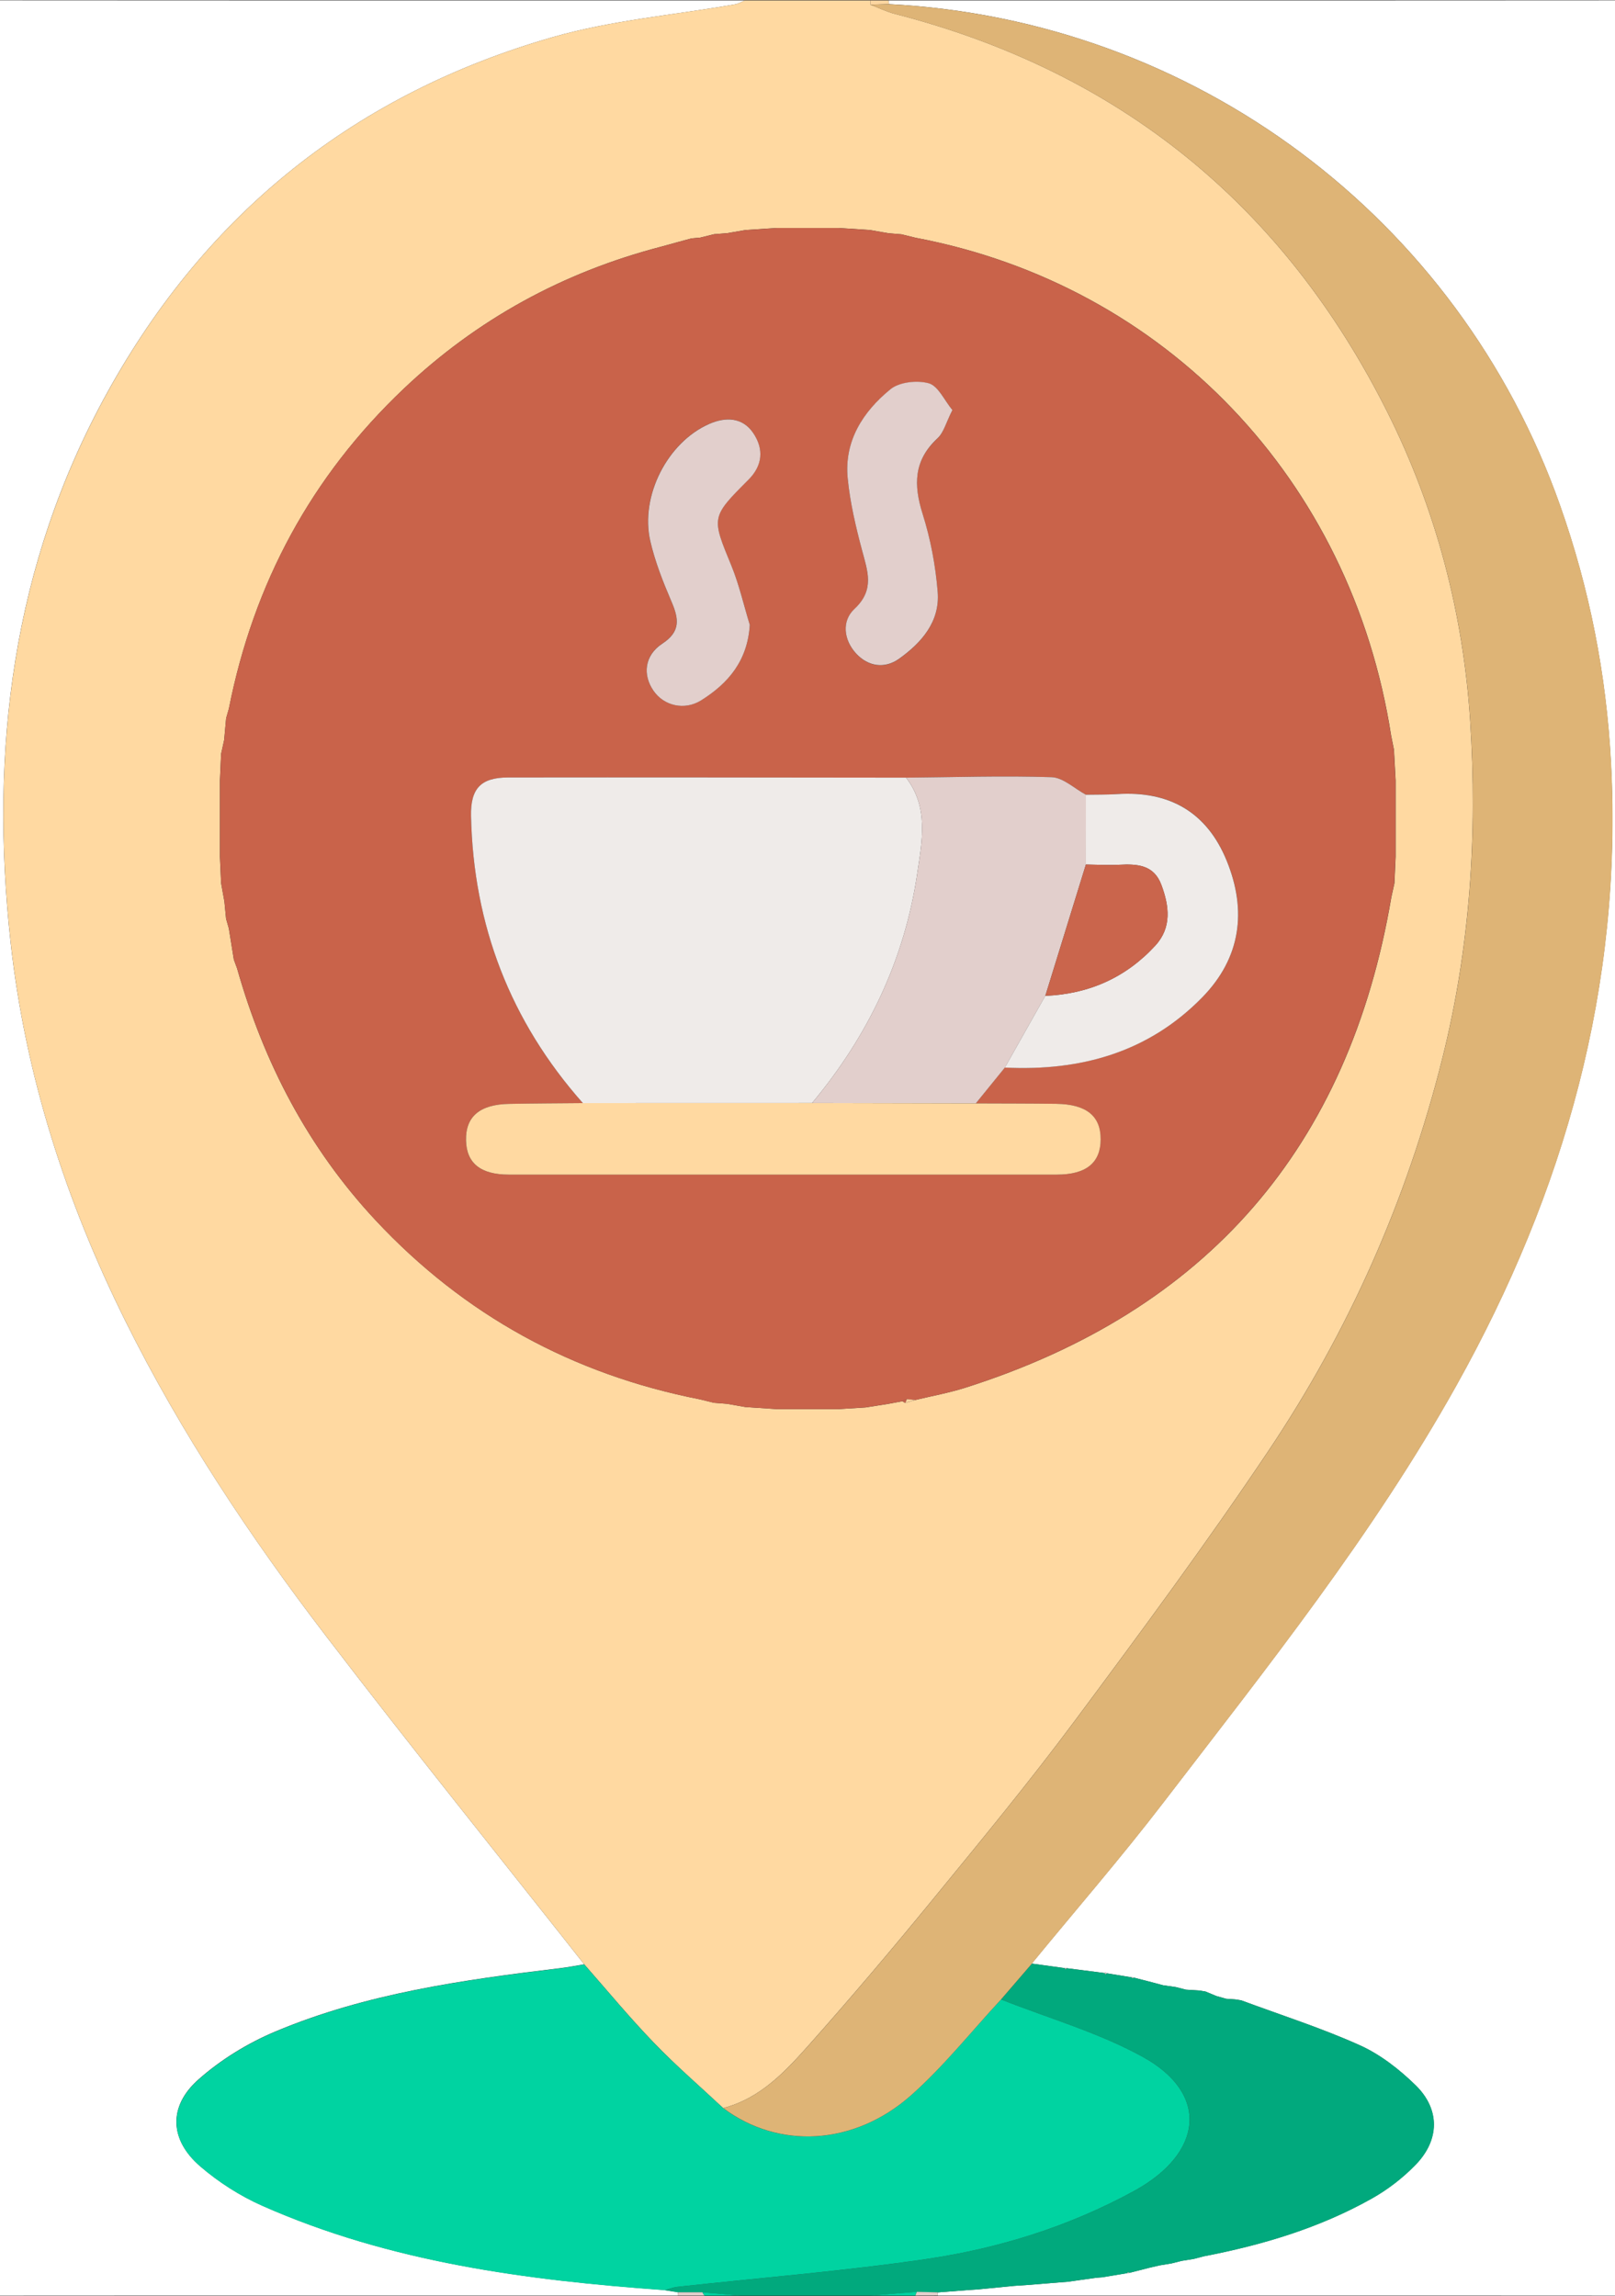 <?xml version="1.0" encoding="utf-8"?>
<!-- Generator: Adobe Illustrator 27.1.1, SVG Export Plug-In . SVG Version: 6.00 Build 0)  -->
<svg version="1.1" id="Layer_1" xmlns="http://www.w3.org/2000/svg" xmlns:xlink="http://www.w3.org/1999/xlink" x="0px" y="0px"
	 viewBox="0 0 270.04 384" style="enable-background:new 0 0 270.04 384;" xml:space="preserve">
<rect x="0" y="0" width="270.04" height="384" fill="#333333" stroke="none"/>
<style type="text/css">
	.st0{fill:#FFFFFF;}
	.st1{fill:#FFD9A1;}
	.st2{fill:#01A97D;}
	.st3{fill:#00D3A1;}
	.st4{fill:#E2CFCC;}
	.st5{fill:#FDD6A0;}
	.st6{fill:#DEB476;}
	.st7{fill:#C9634A;}
	.st8{fill:#CA654C;}
	.st9{fill:#EFEBE9;}
</style>
<g>
	<g>
		<path class="st0" d="M113.32,383.93c-55.73,0-111.46-0.02-167.19,0.07c-2.57,0-3.07-0.5-3.07-3.07
			c0.08-125.95,0.08-251.91,0-377.86c0-2.57,0.5-3.08,3.07-3.07C5.61,0.09,65.09,0.07,124.57,0.07c-0.56,0.23-1.1,0.56-1.68,0.66
			c-10.14,1.78-20.54,2.64-30.39,5.46c-32.96,9.44-57.94,29.34-74.56,59.45c-15.9,28.81-19.7,59.88-16.16,92.02
			c2.45,22.21,9.26,43.29,19.21,63.32c9.3,18.73,20.84,36.06,33.5,52.61c14.15,18.5,28.77,36.64,43.19,54.93
			c-1.35,0.22-2.68,0.49-4.04,0.65c-16.22,1.95-32.42,4.21-47.6,10.59c-4.62,1.94-9.13,4.71-12.87,8.03
			c-5.09,4.51-4.81,10.13,0.34,14.54c3.07,2.64,6.64,4.92,10.34,6.56c21.4,9.48,44.21,12.45,67.27,14.11
			c0.76,0.12,1.51,0.24,2.27,0.36C113.33,383.55,113.3,383.74,113.32,383.93z"/>
		<path class="st0" d="M148.56,0.07c58.48,0,116.96,0.02,175.44-0.07c2.57,0,3.07,0.5,3.07,3.07c-0.08,125.95-0.08,251.91,0,377.86
			c0,2.57-0.5,3.08-3.07,3.07c-55.73-0.09-111.46-0.07-167.19-0.07c0.03-0.18,0.01-0.36-0.06-0.53c1.79-0.14,3.57-0.27,5.36-0.41
			c0.46-0.03,0.92-0.06,1.37-0.09c2.05-0.2,4.09-0.4,6.14-0.6c0.7-0.05,1.4-0.09,2.1-0.14c1.86-0.15,3.71-0.3,5.57-0.45
			c0.38-0.03,0.75-0.05,1.13-0.08c1.61-0.23,3.23-0.45,4.84-0.68c0.33-0.03,0.67-0.05,1-0.08c1.4-0.23,2.8-0.47,4.2-0.7
			c0,0,0.31-0.03,0.31-0.03c1.11-0.28,2.22-0.57,3.33-0.85c0.59-0.14,1.17-0.27,1.76-0.41c0.67-0.11,1.33-0.22,2-0.33
			c0.57-0.14,1.14-0.29,1.71-0.43c0.68-0.11,1.36-0.22,2.03-0.33c0.56-0.15,1.12-0.29,1.68-0.44c9.81-1.89,19.31-4.73,28.05-9.64
			c2.68-1.5,5.22-3.47,7.36-5.67c4.03-4.16,4.11-9.28-0.01-13.3c-2.72-2.66-5.9-5.14-9.34-6.69c-6.43-2.89-13.18-5.04-19.8-7.5
			c-0.33-0.05-0.67-0.11-1-0.16c-0.52-0.04-1.04-0.07-1.56-0.11c-0.54-0.15-1.08-0.3-1.62-0.46c-0.6-0.25-1.21-0.5-1.81-0.75
			c-0.35-0.06-0.69-0.11-1.04-0.17c-0.75-0.05-1.49-0.09-2.24-0.14c-0.56-0.14-1.11-0.29-1.67-0.43c-0.7-0.1-1.4-0.2-2.11-0.3
			c-0.55-0.15-1.1-0.29-1.65-0.44c-1.11-0.29-2.23-0.58-3.34-0.86c0,0-0.3-0.03-0.3-0.03c-1.39-0.23-2.78-0.45-4.16-0.68
			c-0.11-0.13-0.24-0.15-0.38-0.04c-2.12-0.27-4.23-0.54-6.35-0.81l-0.29-0.01c-1.84-0.25-3.67-0.51-5.51-0.76
			c7.35-8.97,14.96-17.74,22.01-26.94c17.3-22.57,35.08-44.82,49.01-69.78c18.06-32.36,27.79-66.75,25.83-104.11
			c-0.78-14.8-3.59-29.11-8.52-43.06C243.87,36.38,199.67,3.35,148.67,0.69C148.62,0.49,148.59,0.28,148.56,0.07z"/>
		<path class="st1" d="M97.69,328.53C83.27,310.24,68.65,292.1,54.5,273.6c-12.67-16.55-24.21-33.89-33.5-52.61
			c-9.95-20.03-16.77-41.11-19.21-63.32c-3.54-32.14,0.26-63.21,16.16-92.02C34.56,35.53,59.54,15.63,92.5,6.19
			c9.84-2.82,20.25-3.68,30.39-5.46c0.58-0.1,1.12-0.44,1.68-0.66c7,0,13.99,0,20.99,0c0,0.24-0.01,0.47-0.02,0.71
			c1.36,0.52,2.69,1.18,4.09,1.54c37.59,9.67,65.01,32,82.35,66.61c8.11,16.19,12.67,33.59,13.84,51.56
			c1.24,19.03,0,38.01-4.69,56.68c-5.92,23.57-15.62,45.47-29.1,65.57c-10.32,15.39-21.35,30.31-32.41,45.18
			c-7.57,10.17-15.64,19.96-23.67,29.77c-6.69,8.18-13.52,16.25-20.54,24.15c-4.03,4.54-8.22,9.1-14.49,10.73
			c-3.88-3.63-7.92-7.11-11.6-10.94C105.27,337.43,101.55,332.92,97.69,328.53z M151.37,234.63c0.55-0.16,1.09-0.32,1.64-0.48
			c2.78-0.67,5.62-1.18,8.34-2.04c40.46-12.84,64.21-40.23,71.3-82.08c0.17-0.77,0.34-1.55,0.51-2.32c0.07-1.48,0.13-2.96,0.2-4.44
			c0-4.25,0-8.5,0-12.74c-0.09-1.72-0.19-3.43-0.28-5.15c-0.16-0.78-0.31-1.57-0.47-2.35c-6.65-42.79-37.77-75.37-79.54-83.27
			c-0.77-0.19-1.54-0.38-2.32-0.57c-0.73-0.06-1.46-0.12-2.18-0.18c-1.03-0.18-2.05-0.36-3.08-0.54c-1.74-0.11-3.49-0.23-5.23-0.34
			c-3.46,0-6.91,0-10.37,0c-1.74,0.11-3.48,0.23-5.23,0.34c-1.03,0.18-2.05,0.35-3.08,0.53c-0.73,0.06-1.46,0.12-2.18,0.17
			c-0.77,0.19-1.55,0.38-2.32,0.57c-0.49,0.04-0.97,0.09-1.46,0.13c-0.76,0.21-1.52,0.42-2.29,0.62c-0.96,0.26-1.91,0.54-2.87,0.79
			c-16.34,4.27-30.71,12.12-42.97,23.75C52.01,79.72,42.4,97.63,38.27,118.52c-0.15,0.54-0.31,1.07-0.46,1.61
			c-0.11,1.21-0.22,2.42-0.33,3.63c-0.17,0.77-0.34,1.55-0.51,2.32c-0.07,1.48-0.13,2.96-0.2,4.44c0,4.25,0,8.5,0,12.75
			c0.07,1.48,0.13,2.96,0.2,4.44c0.18,1.02,0.37,2.04,0.55,3.06c0.09,0.96,0.19,1.93,0.28,2.89c0.15,0.54,0.31,1.07,0.46,1.61
			c0.28,1.74,0.56,3.48,0.84,5.22c0.18,0.49,0.36,0.98,0.54,1.47c4.48,15.82,11.89,30.04,23.15,42.11
			c14.82,15.88,32.97,25.79,54.27,29.97c0.77,0.19,1.54,0.38,2.31,0.57c0.73,0.06,1.46,0.12,2.19,0.17
			c1.03,0.18,2.05,0.36,3.08,0.54c1.74,0.12,3.49,0.23,5.23,0.35c3.45,0,6.91,0,10.36,0c1.5-0.09,3.01-0.19,4.51-0.28
			c1.27-0.2,2.53-0.4,3.8-0.6c0.79-0.15,1.58-0.29,2.37-0.44C151.05,234.47,151.2,234.57,151.37,234.63z"/>
		<path class="st2" d="M183.27,380.95c-1.61,0.23-3.23,0.45-4.84,0.68c-0.38,0.03-0.75,0.05-1.13,0.08
			c-1.86,0.15-3.71,0.3-5.57,0.45c-0.7,0.05-1.4,0.09-2.1,0.14c-2.05,0.2-4.09,0.4-6.14,0.6c-0.46,0.03-0.92,0.06-1.38,0.09
			c-1.79,0.14-3.57,0.27-5.36,0.41c-1.15-0.03-2.3-0.06-3.45-0.09c-2.58,0.21-5.16,0.42-7.74,0.63c-7.25,0-14.49,0-21.74,0
			c-2.12-0.18-4.24-0.37-6.36-0.55c-1.35,0-2.7,0-4.05,0c-0.76-0.12-1.51-0.24-2.27-0.36c0.7-0.19,1.39-0.48,2.1-0.56
			c13.92-1.53,27.91-2.62,41.76-4.67c12.09-1.79,23.75-5.43,34.6-11.35c11.62-6.34,12.63-16.3,1.53-22.42
			c-7.43-4.1-15.8-6.48-23.74-9.63c1.72-2,3.44-4,5.16-5.99c1.84,0.25,3.67,0.51,5.51,0.76c0,0,0.14,0.2,0.14,0.2l0.15-0.19
			c2.12,0.27,4.23,0.54,6.35,0.81c0,0,0.18,0.18,0.18,0.18s0.2-0.14,0.2-0.14c1.39,0.23,2.78,0.45,4.16,0.68
			c0,0,0.15,0.16,0.15,0.16l0.15-0.13c1.11,0.29,2.23,0.58,3.34,0.86c0.55,0.15,1.1,0.29,1.65,0.44c0.7,0.1,1.4,0.2,2.1,0.3
			c0.56,0.14,1.11,0.29,1.67,0.43c0.75,0.05,1.49,0.09,2.24,0.14c0.34,0.06,0.69,0.11,1.04,0.17c0.6,0.25,1.21,0.5,1.81,0.75
			c0.54,0.15,1.08,0.3,1.62,0.46c0.52,0.04,1.04,0.07,1.56,0.11c0.33,0.05,0.67,0.11,1,0.16c6.62,2.46,13.38,4.61,19.8,7.5
			c3.43,1.54,6.62,4.03,9.34,6.69c4.12,4.03,4.04,9.15,0.01,13.3c-2.14,2.21-4.68,4.17-7.36,5.67c-8.74,4.91-18.25,7.75-28.05,9.64
			c-0.56,0.15-1.12,0.29-1.68,0.44c-0.68,0.11-1.36,0.22-2.03,0.32c-0.57,0.14-1.14,0.29-1.71,0.43c-0.67,0.11-1.33,0.22-2,0.33
			c-0.59,0.14-1.17,0.27-1.76,0.41c-1.11,0.28-2.22,0.57-3.33,0.85c0,0-0.16-0.13-0.16-0.13s-0.16,0.17-0.16,0.17
			c-1.4,0.23-2.8,0.47-4.2,0.7C183.94,380.89,183.6,380.92,183.27,380.95z"/>
		<path class="st3" d="M145.56,383.93c2.58-0.21,5.16-0.42,7.74-0.63c-0.09,0.2-0.18,0.41-0.25,0.63
			C150.56,383.93,148.06,383.93,145.56,383.93z"/>
		<path class="st3" d="M117.46,383.38c2.12,0.18,4.24,0.37,6.36,0.55c-2,0-4,0-6,0C117.65,383.77,117.53,383.59,117.46,383.38z"/>
		<path class="st4" d="M117.46,383.38c0.07,0.21,0.19,0.4,0.36,0.55c-1.5,0-3,0-4.5,0c-0.02-0.19,0.01-0.37,0.08-0.55
			C114.76,383.38,116.11,383.38,117.46,383.38z"/>
		<path class="st4" d="M153.06,383.93c0.07-0.21,0.15-0.42,0.25-0.63c1.15,0.03,2.3,0.06,3.45,0.09c0.07,0.17,0.08,0.35,0.05,0.53
			C155.56,383.93,154.31,383.93,153.06,383.93z"/>
		<path class="st5" d="M145.54,0.78c0.01-0.24,0.01-0.47,0.02-0.71c1,0,2,0,3,0c0.03,0.21,0.06,0.41,0.11,0.62
			C147.63,0.72,146.59,0.75,145.54,0.78z"/>
		<path class="st3" d="M167.38,334.4c7.95,3.15,16.32,5.53,23.74,9.63c11.11,6.13,10.09,16.08-1.53,22.42
			c-10.85,5.92-22.51,9.56-34.6,11.35c-13.85,2.04-27.83,3.14-41.76,4.67c-0.71,0.08-1.4,0.37-2.1,0.56
			c-23.06-1.66-45.88-4.64-67.27-14.11c-3.7-1.64-7.27-3.92-10.34-6.56c-5.15-4.41-5.43-10.02-0.34-14.54
			c3.74-3.32,8.25-6.09,12.87-8.03c15.19-6.39,31.38-8.64,47.6-10.59c1.35-0.16,2.69-0.43,4.04-0.65c3.86,4.38,7.58,8.9,11.63,13.1
			c3.68,3.82,7.72,7.3,11.6,10.93c9.22,6.91,21.88,6.34,31.43-2.16C157.8,345.57,162.4,339.77,167.38,334.4z"/>
		<path class="st6" d="M167.38,334.4c-4.98,5.37-9.57,11.17-15.02,16.01c-9.56,8.5-22.22,9.07-31.43,2.16
			c6.27-1.63,10.46-6.19,14.49-10.72c7.02-7.9,13.85-15.97,20.54-24.15c8.03-9.81,16.1-19.61,23.67-29.77
			c11.06-14.87,22.09-29.79,32.41-45.18c13.48-20.1,23.18-42,29.1-65.57c4.69-18.67,5.94-37.65,4.69-56.68
			c-1.17-17.98-5.73-35.37-13.84-51.56c-17.33-34.61-44.76-56.94-82.35-66.61c-1.4-0.36-2.73-1.02-4.09-1.54
			c1.04-0.03,2.09-0.06,3.13-0.09c51,2.65,95.19,35.69,112.19,83.82c4.93,13.95,7.74,28.26,8.52,43.06
			c1.96,37.36-7.77,71.75-25.83,104.11c-13.92,24.95-31.7,47.21-49.01,69.78c-7.05,9.2-14.66,17.97-22.01,26.94
			C170.82,330.4,169.1,332.4,167.38,334.4z"/>
		<path class="st3" d="M169.62,382.3c0.7-0.05,1.4-0.09,2.1-0.14C171.03,382.2,170.33,382.25,169.62,382.3z"/>
		<path class="st4" d="M183.27,380.95c0.33-0.03,0.67-0.05,1-0.08C183.93,380.89,183.6,380.92,183.27,380.95z"/>
		<path class="st3" d="M194.52,332.03c-0.55-0.15-1.1-0.29-1.65-0.44C193.42,331.74,193.97,331.89,194.52,332.03z"/>
		<path class="st3" d="M198.29,332.77c-0.56-0.14-1.11-0.29-1.67-0.43C197.18,332.48,197.74,332.63,198.29,332.77z"/>
		<path class="st4" d="M201.57,333.08c-0.35-0.06-0.69-0.11-1.04-0.17C200.88,332.97,201.22,333.03,201.57,333.08z"/>
		<path class="st4" d="M207.56,334.56c-0.33-0.05-0.67-0.11-1-0.16C206.89,334.45,207.23,334.5,207.56,334.56z"/>
		<path class="st3" d="M199.62,377.79c0.56-0.15,1.12-0.29,1.68-0.44C200.74,377.5,200.18,377.65,199.62,377.79z"/>
		<path class="st3" d="M195.87,378.55c0.57-0.14,1.14-0.29,1.71-0.43C197.02,378.26,196.44,378.4,195.87,378.55z"/>
		<path class="st3" d="M192.12,379.29c0.59-0.14,1.17-0.27,1.76-0.41C193.29,379.01,192.7,379.15,192.12,379.29z"/>
		<path class="st3" d="M205,334.29c-0.54-0.15-1.08-0.31-1.62-0.46C203.92,333.98,204.46,334.14,205,334.29z"/>
		<path class="st4" d="M177.3,381.71c0.38-0.03,0.76-0.05,1.13-0.08C178.05,381.65,177.67,381.68,177.3,381.71z"/>
		<path class="st3" d="M162.11,382.98c0.46-0.03,0.92-0.06,1.38-0.09C163.03,382.93,162.57,382.95,162.11,382.98z"/>
		<polygon class="st4" points="188.47,380.17 188.63,380 188.78,380.14 		"/>
		<polygon class="st4" points="178.33,329.17 178.18,329.37 178.04,329.16 		"/>
		<polygon class="st4" points="189.53,330.73 189.37,330.87 189.22,330.7 		"/>
		<path class="st4" d="M185.06,330.03l-0.2,0.14c0,0-0.18-0.18-0.18-0.18C184.82,329.88,184.95,329.9,185.06,330.03z"/>
		<path class="st7" d="M37.81,153.66c-0.09-0.96-0.19-1.93-0.28-2.89c-0.18-1.02-0.37-2.04-0.55-3.06c-0.07-1.48-0.13-2.96-0.2-4.44
			c0-4.25,0-8.5,0-12.75c0.07-1.48,0.13-2.96,0.2-4.44c0.17-0.77,0.34-1.55,0.51-2.32c0.11-1.21,0.22-2.42,0.32-3.63
			c0.15-0.54,0.31-1.07,0.46-1.61c4.13-20.89,13.74-38.8,29.21-53.48c12.26-11.63,26.63-19.48,42.97-23.75
			c0.96-0.25,1.92-0.52,2.87-0.79c0.76-0.21,1.52-0.42,2.29-0.62c0.49-0.04,0.97-0.09,1.46-0.13c0.77-0.19,1.55-0.38,2.32-0.57
			c0.73-0.06,1.46-0.12,2.18-0.17c1.03-0.18,2.05-0.35,3.08-0.53c1.74-0.11,3.48-0.23,5.22-0.34c3.46,0,6.91,0,10.37,0
			c1.74,0.11,3.49,0.23,5.23,0.34c1.03,0.18,2.05,0.36,3.08,0.54c0.73,0.06,1.46,0.12,2.18,0.17c0.77,0.19,1.54,0.38,2.32,0.57
			c41.77,7.9,72.89,40.48,79.54,83.27c0.16,0.78,0.31,1.57,0.47,2.35c0.09,1.72,0.19,3.43,0.28,5.15c0,4.25,0,8.5,0,12.74
			c-0.07,1.48-0.13,2.96-0.2,4.44c-0.17,0.77-0.34,1.55-0.51,2.32c-7.09,41.85-30.83,69.24-71.3,82.08
			c-2.72,0.86-5.56,1.37-8.34,2.04c-0.46-0.05-0.93-0.09-1.39-0.14c-0.23,0.11-0.47,0.22-0.7,0.33c-0.79,0.15-1.58,0.29-2.37,0.44
			c-1.27,0.2-2.53,0.4-3.8,0.6c-1.5,0.09-3.01,0.19-4.51,0.28c-3.45,0-6.91,0-10.36,0c-1.74-0.12-3.49-0.23-5.23-0.34
			c-1.03-0.18-2.05-0.36-3.08-0.54c-0.73-0.06-1.46-0.12-2.19-0.17c-0.77-0.19-1.54-0.38-2.31-0.57
			c-21.3-4.18-39.45-14.09-54.27-29.97C51.54,192,44.13,177.77,39.65,161.96c-0.18-0.49-0.36-0.98-0.54-1.47
			c-0.28-1.74-0.56-3.48-0.84-5.22C38.12,154.73,37.96,154.2,37.81,153.66z M181.58,132.92c-1.92-1.03-3.81-2.88-5.76-2.94
			c-8.1-0.27-16.21,0-24.32,0.08c-22.19-0.02-44.37-0.06-66.56-0.03c-4.55,0.01-6.28,1.84-6.18,6.47
			c0.4,18.26,6.57,34.29,18.7,47.99c-4.11,0.04-8.23,0.05-12.34,0.13c-4.91,0.09-7.29,2.14-7.21,6.11c0.08,3.8,2.43,5.72,7.15,5.72
			c30.55,0.01,61.09,0.01,91.64,0c4.93,0,7.34-1.98,7.33-5.93c0-3.9-2.41-5.84-7.42-5.91c-4.49-0.06-8.98-0.05-13.46-0.07
			c1.62-2,3.25-4,4.87-6c12.63,0.62,24.01-2.52,33.04-11.77c6.4-6.56,7.48-14.43,4.07-22.81c-3.31-8.15-9.59-11.74-18.32-11.16
			C185.07,132.92,183.33,132.89,181.58,132.92z M125.37,104.51c-1.01-3.3-1.76-6.7-3.07-9.87c-3.35-8.15-3.46-8.12,2.82-14.4
			c2.4-2.4,2.6-5.14,0.84-7.79c-1.81-2.72-4.67-2.75-7.38-1.56c-6.97,3.06-11.58,12.04-9.86,19.57c0.8,3.49,2.15,6.88,3.56,10.18
			c1.22,2.85,1.54,4.98-1.55,7c-2.97,1.94-3.32,5.18-1.48,7.86c1.75,2.54,5.18,3.37,7.96,1.63
			C121.78,114.29,125,110.51,125.37,104.51z M159.25,68.58c-1.35-1.63-2.36-4.01-3.93-4.45c-1.94-0.55-4.93-0.23-6.43,0.99
			c-4.58,3.74-7.76,8.63-7.15,14.89c0.39,4.04,1.36,8.06,2.39,12.01c0.93,3.53,2.17,6.65-1.27,9.85c-2.16,2.01-1.8,5.2,0.32,7.48
			c2.01,2.16,4.75,2.56,7.14,0.85c3.77-2.69,6.86-6.21,6.47-11.15c-0.35-4.41-1.19-8.87-2.52-13.08c-1.53-4.85-1.51-8.94,2.47-12.63
			C157.81,72.32,158.21,70.61,159.25,68.58z"/>
		<path class="st6" d="M36.77,130.52c0,4.25,0,8.5,0,12.75C36.77,139.02,36.77,134.77,36.77,130.52z"/>
		<path class="st6" d="M233.35,143.27c0-4.25,0-8.5,0-12.74C233.35,134.77,233.35,139.02,233.35,143.27z"/>
		<path class="st5" d="M140.25,38.14c-3.46,0-6.91,0-10.37,0C133.34,38.14,136.79,38.14,140.25,38.14z"/>
		<path class="st5" d="M129.88,235.66c3.45,0,6.91,0,10.36,0C136.79,235.66,133.34,235.66,129.88,235.66z"/>
		<path class="st6" d="M144.76,235.38c1.27-0.2,2.53-0.4,3.8-0.6C147.29,234.98,146.02,235.18,144.76,235.38z"/>
		<path class="st6" d="M148.56,39.01c-1.03-0.18-2.05-0.36-3.08-0.54C146.5,38.66,147.53,38.84,148.56,39.01z"/>
		<path class="st6" d="M124.65,38.48c-1.03,0.18-2.05,0.35-3.08,0.53C122.6,38.84,123.63,38.66,124.65,38.48z"/>
		<path class="st6" d="M36.97,147.71c0.18,1.02,0.37,2.04,0.55,3.06C37.34,149.75,37.16,148.73,36.97,147.71z"/>
		<path class="st6" d="M121.57,234.78c1.03,0.18,2.05,0.36,3.08,0.54C123.62,235.14,122.6,234.96,121.57,234.78z"/>
		<path class="st6" d="M119.39,39.19c-0.77,0.19-1.55,0.38-2.32,0.57C117.84,39.57,118.62,39.38,119.39,39.19z"/>
		<path class="st6" d="M153.06,39.76c-0.77-0.19-1.54-0.38-2.32-0.57C151.51,39.38,152.29,39.57,153.06,39.76z"/>
		<path class="st6" d="M115.61,39.88c-0.76,0.21-1.52,0.42-2.29,0.62C114.08,40.3,114.85,40.09,115.61,39.88z"/>
		<path class="st6" d="M233.07,125.38c-0.16-0.78-0.32-1.57-0.47-2.35C232.75,123.81,232.91,124.59,233.07,125.38z"/>
		<path class="st6" d="M37.48,123.77c-0.17,0.77-0.34,1.55-0.51,2.32C37.14,125.31,37.31,124.54,37.48,123.77z"/>
		<path class="st6" d="M232.64,150.03c0.17-0.77,0.34-1.55,0.51-2.32C232.98,148.48,232.81,149.25,232.64,150.03z"/>
		<path class="st6" d="M117.07,234.04c0.77,0.19,1.54,0.38,2.31,0.57C118.61,234.42,117.84,234.23,117.07,234.04z"/>
		<path class="st6" d="M37.81,153.66c0.15,0.54,0.31,1.07,0.46,1.61C38.11,154.73,37.96,154.19,37.81,153.66z"/>
		<path class="st6" d="M38.27,118.52c-0.16,0.54-0.31,1.07-0.46,1.61C37.96,119.6,38.11,119.06,38.27,118.52z"/>
		<path class="st5" d="M151.62,234c0.46,0.05,0.93,0.09,1.39,0.14c-0.55,0.16-1.09,0.32-1.64,0.48
			C151.46,234.42,151.54,234.21,151.62,234z"/>
		<path class="st5" d="M39.11,160.49c0.18,0.49,0.36,0.98,0.54,1.47C39.47,161.47,39.29,160.98,39.11,160.49z"/>
		<path class="st8" d="M151.62,234c-0.08,0.21-0.16,0.42-0.25,0.62c-0.17-0.06-0.32-0.15-0.45-0.29
			C151.16,234.23,151.39,234.12,151.62,234z"/>
		<path class="st9" d="M97.46,184.49c-12.13-13.7-18.3-29.73-18.7-47.99c-0.1-4.63,1.64-6.46,6.18-6.47
			c22.19-0.03,44.37,0.01,66.56,0.03c3.85,4.96,2.66,10.69,1.87,16.04c-2.13,14.43-8.24,27.19-17.59,38.38
			C123.01,184.48,110.24,184.48,97.46,184.49z"/>
		<path class="st4" d="M135.78,184.48c9.35-11.2,15.46-23.96,17.59-38.38c0.79-5.35,1.97-11.08-1.87-16.04
			c8.11-0.07,16.23-0.35,24.32-0.08c1.95,0.06,3.84,1.91,5.76,2.94c0,3.89-0.01,7.78-0.01,11.67c-2.26,7.32-4.52,14.64-6.78,21.95
			c-2.25,4-4.51,8-6.76,12c-1.62,2-3.25,4-4.87,6C154.03,184.52,144.91,184.5,135.78,184.48z"/>
		<path class="st1" d="M135.78,184.48c9.13,0.02,18.25,0.04,27.38,0.06c4.49,0.02,8.97,0.01,13.46,0.07
			c5.01,0.07,7.42,2.01,7.42,5.91c0,3.95-2.41,5.93-7.33,5.93c-30.55,0.01-61.09,0.01-91.64,0c-4.72,0-7.07-1.92-7.15-5.72
			c-0.09-3.97,2.29-6.02,7.21-6.11c4.11-0.08,8.23-0.09,12.34-0.13C110.24,184.48,123.01,184.48,135.78,184.48z"/>
		<path class="st9" d="M168.02,178.55c2.25-4,4.51-8,6.76-12c7.28-0.3,13.48-3.05,18.4-8.41c2.77-3.02,2.33-6.59,1.01-10.14
			c-1.26-3.39-4.06-3.52-7.05-3.37c-1.85,0.09-3.72-0.02-5.58-0.04c0-3.89,0.01-7.78,0.01-11.67c1.74-0.03,3.49,0,5.23-0.11
			c8.74-0.57,15.01,3.02,18.32,11.16c3.41,8.38,2.33,16.25-4.07,22.81C192.03,176.03,180.66,179.17,168.02,178.55z"/>
		<path class="st4" d="M125.37,104.51c-0.37,6-3.59,9.78-8.15,12.63c-2.78,1.73-6.22,0.91-7.96-1.63c-1.84-2.67-1.49-5.91,1.48-7.86
			c3.09-2.02,2.77-4.15,1.55-7c-1.41-3.3-2.76-6.69-3.56-10.18c-1.72-7.53,2.89-16.51,9.86-19.57c2.71-1.19,5.57-1.15,7.38,1.56
			c1.76,2.65,1.57,5.38-0.84,7.79c-6.28,6.28-6.17,6.25-2.82,14.4C123.6,97.81,124.36,101.21,125.37,104.51z"/>
		<path class="st4" d="M159.25,68.58c-1.04,2.03-1.44,3.75-2.51,4.74c-3.97,3.69-4,7.78-2.47,12.63c1.33,4.21,2.17,8.67,2.52,13.08
			c0.39,4.94-2.7,8.46-6.47,11.15c-2.4,1.71-5.13,1.3-7.14-0.85c-2.12-2.28-2.48-5.46-0.32-7.48c3.45-3.21,2.2-6.33,1.27-9.85
			c-1.04-3.94-2-7.96-2.39-12.01c-0.61-6.25,2.57-11.15,7.15-14.89c1.49-1.22,4.49-1.54,6.43-0.99
			C156.89,64.57,157.9,66.95,159.25,68.58z"/>
		<path class="st8" d="M181.57,144.59c1.86,0.02,3.72,0.13,5.58,0.04c2.99-0.15,5.79-0.02,7.05,3.37c1.32,3.54,1.76,7.11-1.01,10.14
			c-4.92,5.36-11.12,8.11-18.4,8.41C177.05,159.23,179.31,151.91,181.57,144.59z"/>
	</g>
</g>
</svg>

